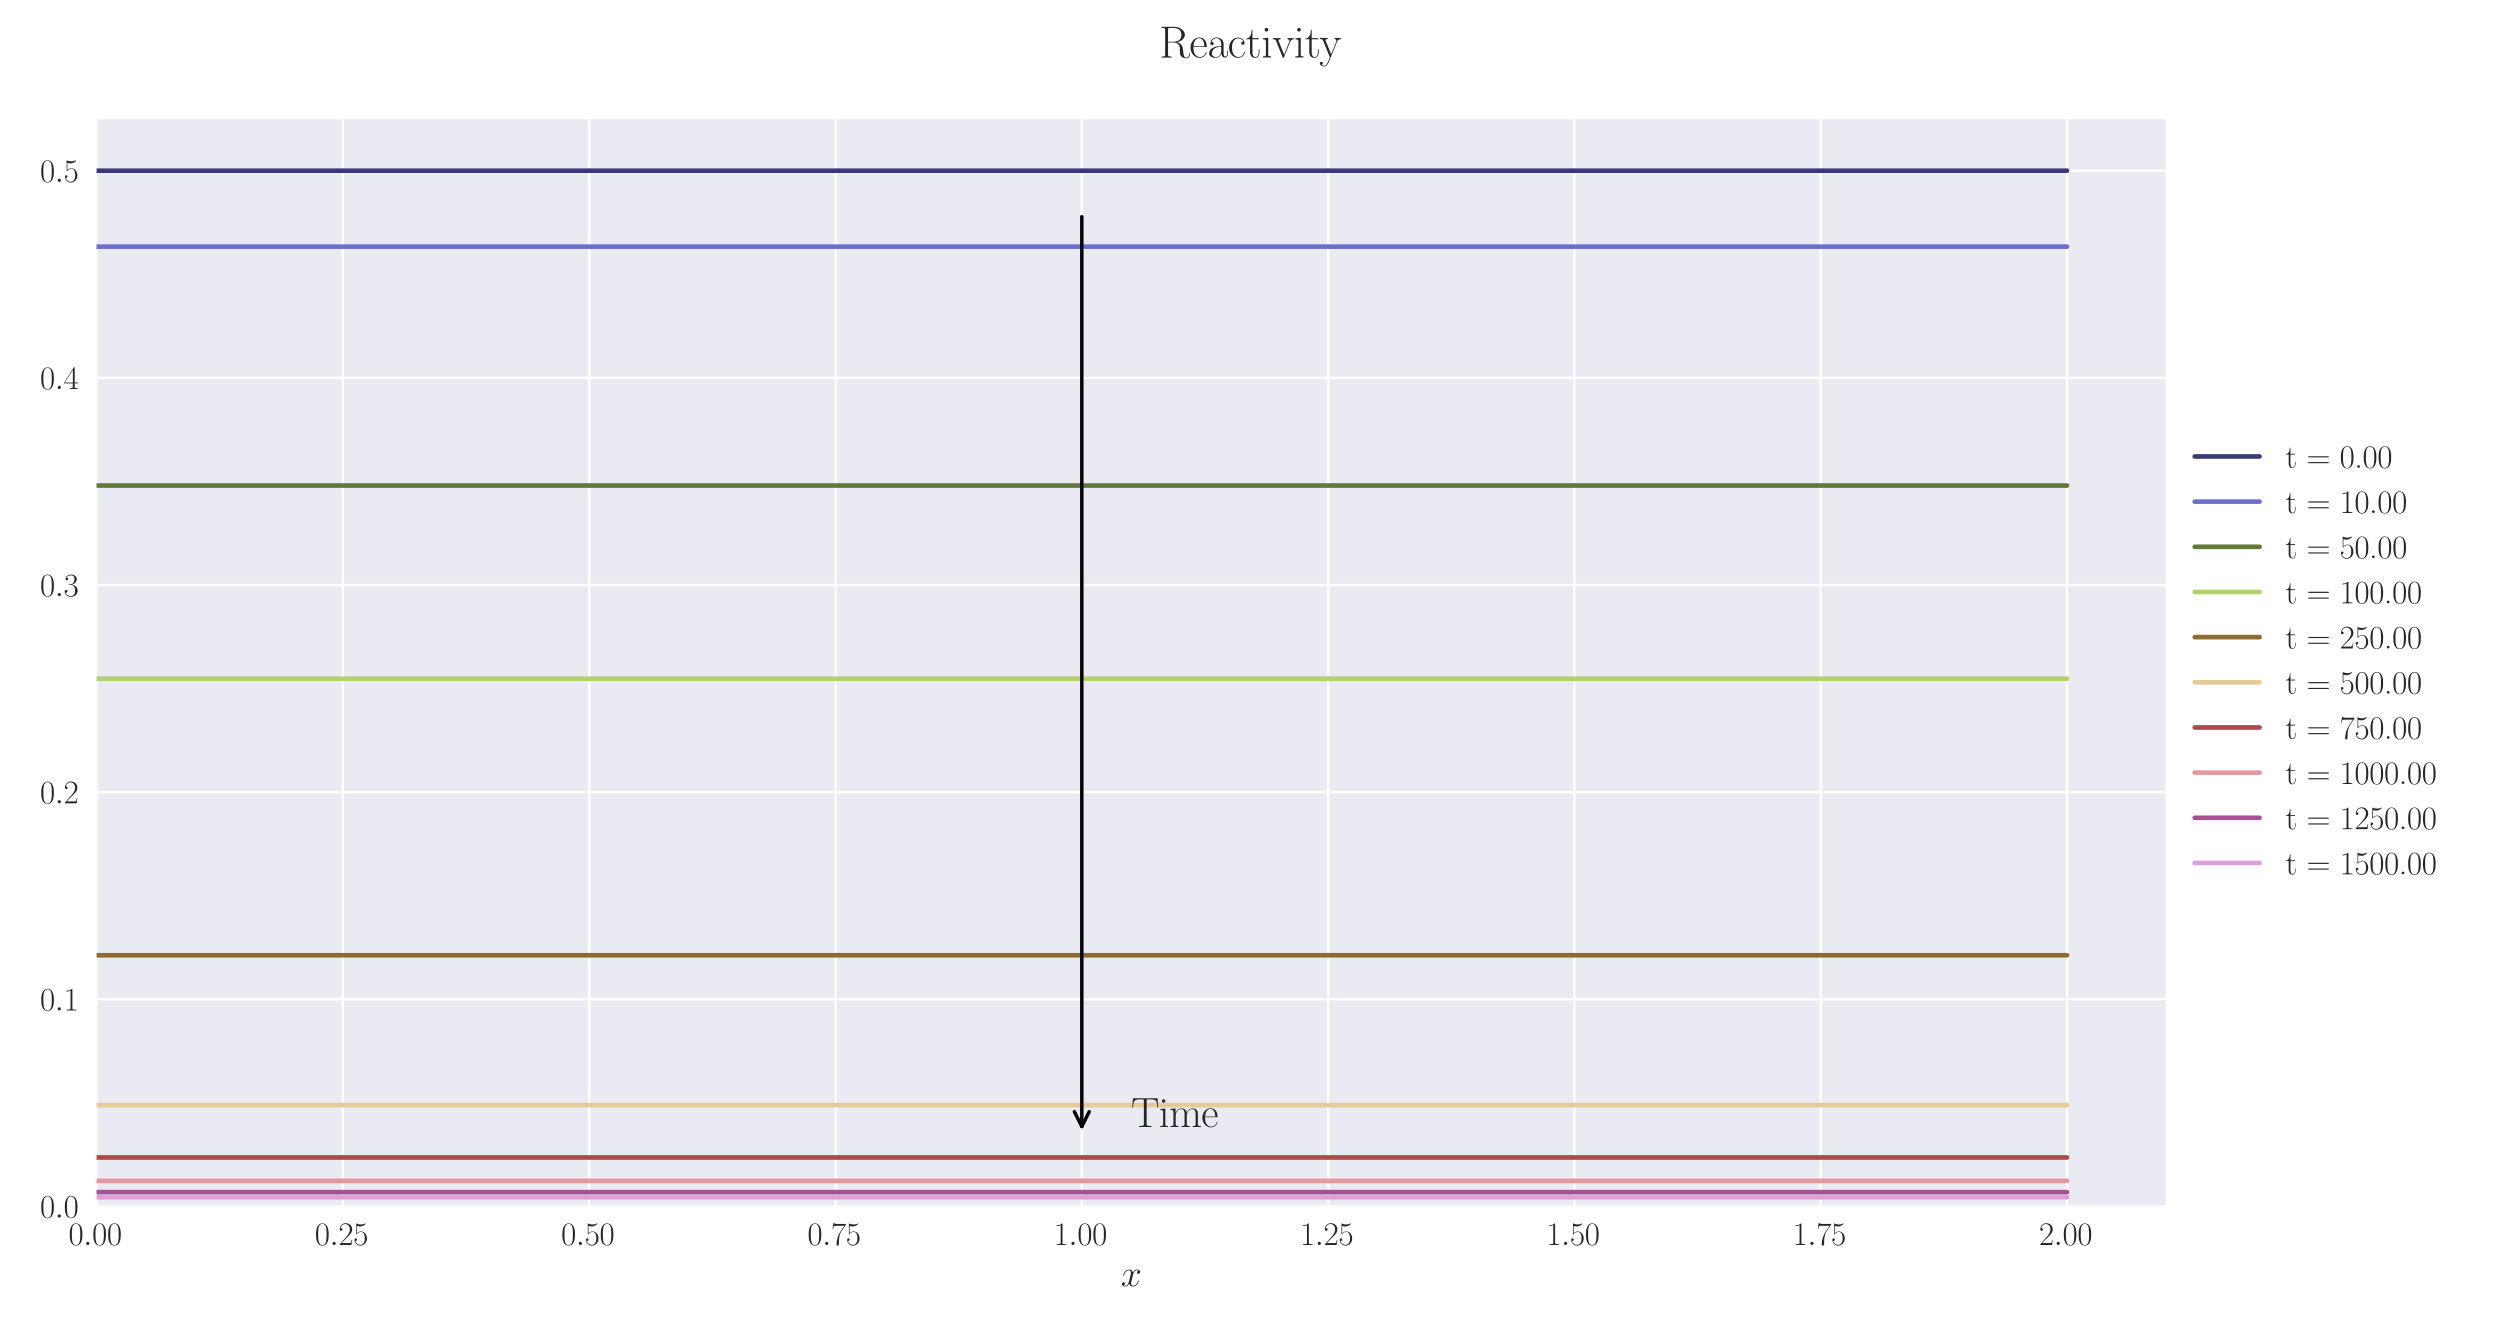 <?xml version="1.0" encoding="utf-8" standalone="no"?>
<!DOCTYPE svg PUBLIC "-//W3C//DTD SVG 1.1//EN"
  "http://www.w3.org/Graphics/SVG/1.1/DTD/svg11.dtd">
<svg xmlns:xlink="http://www.w3.org/1999/xlink" width="1080pt" height="576pt" viewBox="0 0 1080 576" xmlns="http://www.w3.org/2000/svg" version="1.1">
 <defs>
  <style type="text/css">*{stroke-linejoin: round; stroke-linecap: butt}</style>
 </defs>
 <g id="figure_1">
  <g id="patch_1">
   <path d="M 0 576 
L 1080 576 
L 1080 0 
L 0 0 
z
" style="fill: #ffffff"/>
  </g>
  <g id="axes_1">
   <g id="patch_2">
    <path d="M 41.731 521.153 
L 935.518 521.153 
L 935.518 51.564 
L 41.731 51.564 
z
" style="fill: #eaeaf2"/>
   </g>
   <g id="matplotlib.axis_1">
    <g id="xtick_1">
     <g id="line2d_1">
      <path d="M 41.731 521.153 
L 41.731 51.564 
" clip-path="url(#pcea0ee43e8)" style="fill: none; stroke: #ffffff; stroke-linecap: round"/>
     </g>
     <g id="line2d_2"/>
     <g id="text_1">
      <!-- $\mathdefault{0.00}$ -->
      <g style="fill: #262626" transform="translate(29.591 537.839) scale(0.14 -0.14)">
       <defs>
        <path id="CMR17-30" d="M 2688 2025 
C 2688 2416 2682 3080 2413 3591 
C 2176 4039 1798 4198 1466 4198 
C 1158 4198 768 4058 525 3597 
C 269 3118 243 2524 243 2025 
C 243 1661 250 1106 448 619 
C 723 -39 1216 -128 1466 -128 
C 1760 -128 2208 -7 2470 600 
C 2662 1042 2688 1559 2688 2025 
z
M 1466 -26 
C 1056 -26 813 325 723 812 
C 653 1188 653 1738 653 2096 
C 653 2588 653 2997 736 3387 
C 858 3929 1216 4096 1466 4096 
C 1728 4096 2067 3923 2189 3400 
C 2272 3036 2278 2607 2278 2096 
C 2278 1680 2278 1169 2202 792 
C 2067 95 1690 -26 1466 -26 
z
" transform="scale(0.016)"/>
        <path id="CMMI12-3a" d="M 1178 307 
C 1178 492 1024 619 870 619 
C 685 619 557 466 557 313 
C 557 128 710 0 864 0 
C 1050 0 1178 153 1178 307 
z
" transform="scale(0.016)"/>
       </defs>
       <use xlink:href="#CMR17-30" transform="scale(0.996)"/>
       <use xlink:href="#CMMI12-3a" transform="translate(45.69 0) scale(0.996)"/>
       <use xlink:href="#CMR17-30" transform="translate(72.788 0) scale(0.996)"/>
       <use xlink:href="#CMR17-30" transform="translate(118.478 0) scale(0.996)"/>
      </g>
     </g>
    </g>
    <g id="xtick_2">
     <g id="line2d_3">
      <path d="M 148.134 521.153 
L 148.134 51.564 
" clip-path="url(#pcea0ee43e8)" style="fill: none; stroke: #ffffff; stroke-linecap: round"/>
     </g>
     <g id="line2d_4"/>
     <g id="text_2">
      <!-- $\mathdefault{0.25}$ -->
      <g style="fill: #262626" transform="translate(135.994 537.839) scale(0.14 -0.14)">
       <defs>
        <path id="CMR17-32" d="M 2669 989 
L 2554 989 
C 2490 536 2438 459 2413 420 
C 2381 369 1920 369 1830 369 
L 602 369 
C 832 619 1280 1072 1824 1597 
C 2214 1967 2669 2402 2669 3035 
C 2669 3790 2067 4224 1395 4224 
C 691 4224 262 3604 262 3030 
C 262 2780 448 2748 525 2748 
C 589 2748 781 2787 781 3010 
C 781 3207 614 3264 525 3264 
C 486 3264 448 3258 422 3245 
C 544 3790 915 4058 1306 4058 
C 1862 4058 2227 3617 2227 3035 
C 2227 2479 1901 2000 1536 1584 
L 262 146 
L 262 0 
L 2515 0 
L 2669 989 
z
" transform="scale(0.016)"/>
        <path id="CMR17-35" d="M 730 3692 
C 794 3666 1056 3584 1325 3584 
C 1920 3584 2246 3911 2432 4100 
C 2432 4157 2432 4192 2394 4192 
C 2387 4192 2374 4192 2323 4163 
C 2099 4058 1837 3973 1517 3973 
C 1325 3973 1037 3999 723 4139 
C 653 4171 640 4171 634 4171 
C 602 4171 595 4164 595 4037 
L 595 2203 
C 595 2089 595 2057 659 2057 
C 691 2057 704 2070 736 2114 
C 941 2401 1222 2522 1542 2522 
C 1766 2522 2246 2382 2246 1289 
C 2246 1085 2246 715 2054 421 
C 1894 159 1645 25 1370 25 
C 947 25 518 320 403 814 
C 429 807 480 795 506 795 
C 589 795 749 840 749 1038 
C 749 1210 627 1280 506 1280 
C 358 1280 262 1190 262 1011 
C 262 454 704 -128 1382 -128 
C 2042 -128 2669 440 2669 1264 
C 2669 2030 2170 2624 1549 2624 
C 1222 2624 947 2503 730 2274 
L 730 3692 
z
" transform="scale(0.016)"/>
       </defs>
       <use xlink:href="#CMR17-30" transform="scale(0.996)"/>
       <use xlink:href="#CMMI12-3a" transform="translate(45.69 0) scale(0.996)"/>
       <use xlink:href="#CMR17-32" transform="translate(72.788 0) scale(0.996)"/>
       <use xlink:href="#CMR17-35" transform="translate(118.478 0) scale(0.996)"/>
      </g>
     </g>
    </g>
    <g id="xtick_3">
     <g id="line2d_5">
      <path d="M 254.537 521.153 
L 254.537 51.564 
" clip-path="url(#pcea0ee43e8)" style="fill: none; stroke: #ffffff; stroke-linecap: round"/>
     </g>
     <g id="line2d_6"/>
     <g id="text_3">
      <!-- $\mathdefault{0.50}$ -->
      <g style="fill: #262626" transform="translate(242.397 537.839) scale(0.14 -0.14)">
       <use xlink:href="#CMR17-30" transform="scale(0.996)"/>
       <use xlink:href="#CMMI12-3a" transform="translate(45.69 0) scale(0.996)"/>
       <use xlink:href="#CMR17-35" transform="translate(72.788 0) scale(0.996)"/>
       <use xlink:href="#CMR17-30" transform="translate(118.478 0) scale(0.996)"/>
      </g>
     </g>
    </g>
    <g id="xtick_4">
     <g id="line2d_7">
      <path d="M 360.94 521.153 
L 360.94 51.564 
" clip-path="url(#pcea0ee43e8)" style="fill: none; stroke: #ffffff; stroke-linecap: round"/>
     </g>
     <g id="line2d_8"/>
     <g id="text_4">
      <!-- $\mathdefault{0.75}$ -->
      <g style="fill: #262626" transform="translate(348.801 537.839) scale(0.14 -0.14)">
       <defs>
        <path id="CMR17-37" d="M 2886 3941 
L 2886 4081 
L 1382 4081 
C 634 4081 621 4165 595 4288 
L 480 4288 
L 294 3094 
L 410 3094 
C 429 3215 474 3540 550 3661 
C 589 3712 1062 3712 1171 3712 
L 2579 3712 
L 1869 2661 
C 1395 1954 1069 999 1069 165 
C 1069 89 1069 -128 1299 -128 
C 1530 -128 1530 89 1530 171 
L 1530 465 
C 1530 1508 1709 2196 2003 2636 
L 2886 3941 
z
" transform="scale(0.016)"/>
       </defs>
       <use xlink:href="#CMR17-30" transform="scale(0.996)"/>
       <use xlink:href="#CMMI12-3a" transform="translate(45.69 0) scale(0.996)"/>
       <use xlink:href="#CMR17-37" transform="translate(72.788 0) scale(0.996)"/>
       <use xlink:href="#CMR17-35" transform="translate(118.478 0) scale(0.996)"/>
      </g>
     </g>
    </g>
    <g id="xtick_5">
     <g id="line2d_9">
      <path d="M 467.343 521.153 
L 467.343 51.564 
" clip-path="url(#pcea0ee43e8)" style="fill: none; stroke: #ffffff; stroke-linecap: round"/>
     </g>
     <g id="line2d_10"/>
     <g id="text_5">
      <!-- $\mathdefault{1.00}$ -->
      <g style="fill: #262626" transform="translate(455.204 537.839) scale(0.14 -0.14)">
       <defs>
        <path id="CMR17-31" d="M 1702 4058 
C 1702 4192 1696 4192 1606 4192 
C 1357 3916 979 3827 621 3827 
C 602 3827 570 3827 563 3808 
C 557 3795 557 3782 557 3648 
C 755 3648 1088 3686 1344 3839 
L 1344 461 
C 1344 236 1331 160 781 160 
L 589 160 
L 589 0 
C 896 0 1216 0 1523 0 
C 1830 0 2150 0 2458 0 
L 2458 160 
L 2266 160 
C 1715 160 1702 230 1702 458 
L 1702 4058 
z
" transform="scale(0.016)"/>
       </defs>
       <use xlink:href="#CMR17-31" transform="scale(0.996)"/>
       <use xlink:href="#CMMI12-3a" transform="translate(45.69 0) scale(0.996)"/>
       <use xlink:href="#CMR17-30" transform="translate(72.788 0) scale(0.996)"/>
       <use xlink:href="#CMR17-30" transform="translate(118.478 0) scale(0.996)"/>
      </g>
     </g>
    </g>
    <g id="xtick_6">
     <g id="line2d_11">
      <path d="M 573.747 521.153 
L 573.747 51.564 
" clip-path="url(#pcea0ee43e8)" style="fill: none; stroke: #ffffff; stroke-linecap: round"/>
     </g>
     <g id="line2d_12"/>
     <g id="text_6">
      <!-- $\mathdefault{1.25}$ -->
      <g style="fill: #262626" transform="translate(561.607 537.839) scale(0.14 -0.14)">
       <use xlink:href="#CMR17-31" transform="scale(0.996)"/>
       <use xlink:href="#CMMI12-3a" transform="translate(45.69 0) scale(0.996)"/>
       <use xlink:href="#CMR17-32" transform="translate(72.788 0) scale(0.996)"/>
       <use xlink:href="#CMR17-35" transform="translate(118.478 0) scale(0.996)"/>
      </g>
     </g>
    </g>
    <g id="xtick_7">
     <g id="line2d_13">
      <path d="M 680.15 521.153 
L 680.15 51.564 
" clip-path="url(#pcea0ee43e8)" style="fill: none; stroke: #ffffff; stroke-linecap: round"/>
     </g>
     <g id="line2d_14"/>
     <g id="text_7">
      <!-- $\mathdefault{1.50}$ -->
      <g style="fill: #262626" transform="translate(668.01 537.839) scale(0.14 -0.14)">
       <use xlink:href="#CMR17-31" transform="scale(0.996)"/>
       <use xlink:href="#CMMI12-3a" transform="translate(45.69 0) scale(0.996)"/>
       <use xlink:href="#CMR17-35" transform="translate(72.788 0) scale(0.996)"/>
       <use xlink:href="#CMR17-30" transform="translate(118.478 0) scale(0.996)"/>
      </g>
     </g>
    </g>
    <g id="xtick_8">
     <g id="line2d_15">
      <path d="M 786.553 521.153 
L 786.553 51.564 
" clip-path="url(#pcea0ee43e8)" style="fill: none; stroke: #ffffff; stroke-linecap: round"/>
     </g>
     <g id="line2d_16"/>
     <g id="text_8">
      <!-- $\mathdefault{1.75}$ -->
      <g style="fill: #262626" transform="translate(774.414 537.839) scale(0.14 -0.14)">
       <use xlink:href="#CMR17-31" transform="scale(0.996)"/>
       <use xlink:href="#CMMI12-3a" transform="translate(45.69 0) scale(0.996)"/>
       <use xlink:href="#CMR17-37" transform="translate(72.788 0) scale(0.996)"/>
       <use xlink:href="#CMR17-35" transform="translate(118.478 0) scale(0.996)"/>
      </g>
     </g>
    </g>
    <g id="xtick_9">
     <g id="line2d_17">
      <path d="M 892.956 521.153 
L 892.956 51.564 
" clip-path="url(#pcea0ee43e8)" style="fill: none; stroke: #ffffff; stroke-linecap: round"/>
     </g>
     <g id="line2d_18"/>
     <g id="text_9">
      <!-- $\mathdefault{2.00}$ -->
      <g style="fill: #262626" transform="translate(880.817 537.839) scale(0.14 -0.14)">
       <use xlink:href="#CMR17-32" transform="scale(0.996)"/>
       <use xlink:href="#CMMI12-3a" transform="translate(45.69 0) scale(0.996)"/>
       <use xlink:href="#CMR17-30" transform="translate(72.788 0) scale(0.996)"/>
       <use xlink:href="#CMR17-30" transform="translate(118.478 0) scale(0.996)"/>
      </g>
     </g>
    </g>
    <g id="text_10">
     <!-- $x$ -->
     <g style="fill: #262626" transform="translate(484.189 555.621) scale(0.16 -0.16)">
      <defs>
       <path id="CMMI12-78" d="M 3034 2606 
C 2829 2567 2752 2414 2752 2293 
C 2752 2139 2874 2088 2963 2088 
C 3155 2088 3290 2254 3290 2427 
C 3290 2695 2982 2816 2714 2816 
C 2323 2816 2106 2433 2048 2312 
C 1901 2816 1504 2816 1389 2816 
C 736 2816 390 1980 390 1839 
C 390 1814 416 1782 461 1782 
C 512 1782 525 1820 538 1846 
C 755 2555 1184 2689 1370 2689 
C 1658 2689 1715 2420 1715 2267 
C 1715 2127 1677 1980 1600 1673 
L 1382 798 
C 1286 415 1101 64 762 64 
C 730 64 570 64 435 147 
C 666 192 717 383 717 460 
C 717 588 621 664 499 664 
C 346 664 179 530 179 326 
C 179 57 480 -64 755 -64 
C 1062 -64 1280 179 1414 441 
C 1517 64 1837 -64 2074 -64 
C 2726 -64 3072 773 3072 913 
C 3072 945 3046 971 3008 971 
C 2950 971 2944 939 2925 888 
C 2752 326 2381 64 2093 64 
C 1869 64 1747 230 1747 492 
C 1747 632 1773 734 1875 1156 
L 2099 2024 
C 2195 2408 2413 2689 2707 2689 
C 2720 2689 2899 2689 3034 2606 
z
" transform="scale(0.016)"/>
      </defs>
      <use xlink:href="#CMMI12-78" transform="scale(0.996)"/>
     </g>
    </g>
   </g>
   <g id="matplotlib.axis_2">
    <g id="ytick_1">
     <g id="line2d_19">
      <path d="M 41.731 521.153 
L 935.518 521.153 
" clip-path="url(#pcea0ee43e8)" style="fill: none; stroke: #ffffff; stroke-linecap: round"/>
     </g>
     <g id="line2d_20"/>
     <g id="text_11">
      <!-- $\mathdefault{0.0}$ -->
      <g style="fill: #262626" transform="translate(17.28 525.996) scale(0.14 -0.14)">
       <use xlink:href="#CMR17-30" transform="scale(0.996)"/>
       <use xlink:href="#CMMI12-3a" transform="translate(45.69 0) scale(0.996)"/>
       <use xlink:href="#CMR17-30" transform="translate(72.788 0) scale(0.996)"/>
      </g>
     </g>
    </g>
    <g id="ytick_2">
     <g id="line2d_21">
      <path d="M 41.731 431.67 
L 935.518 431.67 
" clip-path="url(#pcea0ee43e8)" style="fill: none; stroke: #ffffff; stroke-linecap: round"/>
     </g>
     <g id="line2d_22"/>
     <g id="text_12">
      <!-- $\mathdefault{0.1}$ -->
      <g style="fill: #262626" transform="translate(17.28 436.513) scale(0.14 -0.14)">
       <use xlink:href="#CMR17-30" transform="scale(0.996)"/>
       <use xlink:href="#CMMI12-3a" transform="translate(45.69 0) scale(0.996)"/>
       <use xlink:href="#CMR17-31" transform="translate(72.788 0) scale(0.996)"/>
      </g>
     </g>
    </g>
    <g id="ytick_3">
     <g id="line2d_23">
      <path d="M 41.731 342.186 
L 935.518 342.186 
" clip-path="url(#pcea0ee43e8)" style="fill: none; stroke: #ffffff; stroke-linecap: round"/>
     </g>
     <g id="line2d_24"/>
     <g id="text_13">
      <!-- $\mathdefault{0.2}$ -->
      <g style="fill: #262626" transform="translate(17.28 347.029) scale(0.14 -0.14)">
       <use xlink:href="#CMR17-30" transform="scale(0.996)"/>
       <use xlink:href="#CMMI12-3a" transform="translate(45.69 0) scale(0.996)"/>
       <use xlink:href="#CMR17-32" transform="translate(72.788 0) scale(0.996)"/>
      </g>
     </g>
    </g>
    <g id="ytick_4">
     <g id="line2d_25">
      <path d="M 41.731 252.703 
L 935.518 252.703 
" clip-path="url(#pcea0ee43e8)" style="fill: none; stroke: #ffffff; stroke-linecap: round"/>
     </g>
     <g id="line2d_26"/>
     <g id="text_14">
      <!-- $\mathdefault{0.3}$ -->
      <g style="fill: #262626" transform="translate(17.28 257.546) scale(0.14 -0.14)">
       <defs>
        <path id="CMR17-33" d="M 1414 2157 
C 1984 2157 2234 1662 2234 1090 
C 2234 320 1824 25 1453 25 
C 1114 25 563 194 390 693 
C 422 680 454 680 486 680 
C 640 680 755 782 755 948 
C 755 1133 614 1216 486 1216 
C 378 1216 211 1165 211 926 
C 211 335 787 -128 1466 -128 
C 2176 -128 2720 430 2720 1085 
C 2720 1707 2208 2157 1600 2227 
C 2086 2328 2554 2756 2554 3329 
C 2554 3820 2048 4179 1472 4179 
C 890 4179 378 3829 378 3329 
C 378 3110 544 3072 627 3072 
C 762 3072 877 3155 877 3321 
C 877 3486 762 3569 627 3569 
C 602 3569 570 3569 544 3557 
C 730 3959 1235 4032 1459 4032 
C 1683 4032 2106 3925 2106 3320 
C 2106 3143 2080 2828 1862 2550 
C 1670 2304 1453 2304 1242 2284 
C 1210 2284 1062 2269 1037 2269 
C 992 2263 966 2257 966 2208 
C 966 2163 973 2157 1101 2157 
L 1414 2157 
z
" transform="scale(0.016)"/>
       </defs>
       <use xlink:href="#CMR17-30" transform="scale(0.996)"/>
       <use xlink:href="#CMMI12-3a" transform="translate(45.69 0) scale(0.996)"/>
       <use xlink:href="#CMR17-33" transform="translate(72.788 0) scale(0.996)"/>
      </g>
     </g>
    </g>
    <g id="ytick_5">
     <g id="line2d_27">
      <path d="M 41.731 163.22 
L 935.518 163.22 
" clip-path="url(#pcea0ee43e8)" style="fill: none; stroke: #ffffff; stroke-linecap: round"/>
     </g>
     <g id="line2d_28"/>
     <g id="text_15">
      <!-- $\mathdefault{0.4}$ -->
      <g style="fill: #262626" transform="translate(17.28 168.063) scale(0.14 -0.14)">
       <defs>
        <path id="CMR17-34" d="M 2150 4122 
C 2150 4256 2144 4256 2029 4256 
L 128 1254 
L 128 1088 
L 1779 1088 
L 1779 457 
C 1779 224 1766 160 1318 160 
L 1197 160 
L 1197 0 
C 1402 0 1747 0 1965 0 
C 2182 0 2528 0 2733 0 
L 2733 160 
L 2611 160 
C 2163 160 2150 224 2150 457 
L 2150 1088 
L 2803 1088 
L 2803 1254 
L 2150 1254 
L 2150 4122 
z
M 1798 3703 
L 1798 1254 
L 256 1254 
L 1798 3703 
z
" transform="scale(0.016)"/>
       </defs>
       <use xlink:href="#CMR17-30" transform="scale(0.996)"/>
       <use xlink:href="#CMMI12-3a" transform="translate(45.69 0) scale(0.996)"/>
       <use xlink:href="#CMR17-34" transform="translate(72.788 0) scale(0.996)"/>
      </g>
     </g>
    </g>
    <g id="ytick_6">
     <g id="line2d_29">
      <path d="M 41.731 73.737 
L 935.518 73.737 
" clip-path="url(#pcea0ee43e8)" style="fill: none; stroke: #ffffff; stroke-linecap: round"/>
     </g>
     <g id="line2d_30"/>
     <g id="text_16">
      <!-- $\mathdefault{0.5}$ -->
      <g style="fill: #262626" transform="translate(17.28 78.579) scale(0.14 -0.14)">
       <use xlink:href="#CMR17-30" transform="scale(0.996)"/>
       <use xlink:href="#CMMI12-3a" transform="translate(45.69 0) scale(0.996)"/>
       <use xlink:href="#CMR17-35" transform="translate(72.788 0) scale(0.996)"/>
      </g>
     </g>
    </g>
   </g>
   <g id="line2d_31">
    <path d="M 41.731 73.737 
L 50.243 73.737 
L 58.755 73.737 
L 67.267 73.737 
L 75.78 73.737 
L 84.292 73.737 
L 92.804 73.737 
L 101.316 73.737 
L 109.829 73.737 
L 118.341 73.737 
L 126.853 73.737 
L 135.365 73.737 
L 143.878 73.737 
L 152.39 73.737 
L 160.902 73.737 
L 169.414 73.737 
L 177.927 73.737 
L 186.439 73.737 
L 194.951 73.737 
L 203.463 73.737 
L 211.976 73.737 
L 220.488 73.737 
L 229 73.737 
L 237.513 73.737 
L 246.025 73.737 
L 254.537 73.737 
L 263.049 73.737 
L 271.562 73.737 
L 280.074 73.737 
L 288.586 73.737 
L 297.098 73.737 
L 305.611 73.737 
L 314.123 73.737 
L 322.635 73.737 
L 331.147 73.737 
L 339.66 73.737 
L 348.172 73.737 
L 356.684 73.737 
L 365.196 73.737 
L 373.709 73.737 
L 382.221 73.737 
L 390.733 73.737 
L 399.245 73.737 
L 407.758 73.737 
L 416.27 73.737 
L 424.782 73.737 
L 433.294 73.737 
L 441.807 73.737 
L 450.319 73.737 
L 458.831 73.737 
L 467.343 73.737 
L 475.856 73.737 
L 484.368 73.737 
L 492.88 73.737 
L 501.393 73.737 
L 509.905 73.737 
L 518.417 73.737 
L 526.929 73.737 
L 535.442 73.737 
L 543.954 73.737 
L 552.466 73.737 
L 560.978 73.737 
L 569.491 73.737 
L 578.003 73.737 
L 586.515 73.737 
L 595.027 73.737 
L 603.54 73.737 
L 612.052 73.737 
L 620.564 73.737 
L 629.076 73.737 
L 637.589 73.737 
L 646.101 73.737 
L 654.613 73.737 
L 663.125 73.737 
L 671.638 73.737 
L 680.15 73.737 
L 688.662 73.737 
L 697.174 73.737 
L 705.687 73.737 
L 714.199 73.737 
L 722.711 73.737 
L 731.223 73.737 
L 739.736 73.737 
L 748.248 73.737 
L 756.76 73.737 
L 765.273 73.737 
L 773.785 73.737 
L 782.297 73.737 
L 790.809 73.737 
L 799.322 73.737 
L 807.834 73.737 
L 816.346 73.737 
L 824.858 73.737 
L 833.371 73.737 
L 841.883 73.737 
L 850.395 73.737 
L 858.907 73.737 
L 867.42 73.737 
L 875.932 73.737 
L 884.444 73.737 
L 892.956 73.737 
" clip-path="url(#pcea0ee43e8)" style="fill: none; stroke: #393b79; stroke-width: 2; stroke-linecap: round"/>
   </g>
   <g id="line2d_32">
    <path d="M 41.731 106.548 
L 50.243 106.548 
L 58.755 106.548 
L 67.267 106.548 
L 75.78 106.548 
L 84.292 106.548 
L 92.804 106.548 
L 101.316 106.548 
L 109.829 106.548 
L 118.341 106.548 
L 126.853 106.548 
L 135.365 106.548 
L 143.878 106.548 
L 152.39 106.548 
L 160.902 106.548 
L 169.414 106.548 
L 177.927 106.548 
L 186.439 106.548 
L 194.951 106.548 
L 203.463 106.548 
L 211.976 106.548 
L 220.488 106.548 
L 229 106.548 
L 237.513 106.548 
L 246.025 106.548 
L 254.537 106.548 
L 263.049 106.548 
L 271.562 106.548 
L 280.074 106.548 
L 288.586 106.548 
L 297.098 106.548 
L 305.611 106.548 
L 314.123 106.548 
L 322.635 106.548 
L 331.147 106.548 
L 339.66 106.548 
L 348.172 106.548 
L 356.684 106.548 
L 365.196 106.548 
L 373.709 106.548 
L 382.221 106.548 
L 390.733 106.548 
L 399.245 106.548 
L 407.758 106.548 
L 416.27 106.548 
L 424.782 106.548 
L 433.294 106.548 
L 441.807 106.548 
L 450.319 106.548 
L 458.831 106.548 
L 467.343 106.548 
L 475.856 106.548 
L 484.368 106.548 
L 492.88 106.548 
L 501.393 106.548 
L 509.905 106.548 
L 518.417 106.548 
L 526.929 106.548 
L 535.442 106.548 
L 543.954 106.548 
L 552.466 106.548 
L 560.978 106.548 
L 569.491 106.548 
L 578.003 106.548 
L 586.515 106.548 
L 595.027 106.548 
L 603.54 106.548 
L 612.052 106.548 
L 620.564 106.548 
L 629.076 106.548 
L 637.589 106.548 
L 646.101 106.548 
L 654.613 106.548 
L 663.125 106.548 
L 671.638 106.548 
L 680.15 106.548 
L 688.662 106.548 
L 697.174 106.548 
L 705.687 106.548 
L 714.199 106.548 
L 722.711 106.548 
L 731.223 106.548 
L 739.736 106.548 
L 748.248 106.548 
L 756.76 106.548 
L 765.273 106.548 
L 773.785 106.548 
L 782.297 106.548 
L 790.809 106.548 
L 799.322 106.548 
L 807.834 106.548 
L 816.346 106.548 
L 824.858 106.548 
L 833.371 106.548 
L 841.883 106.548 
L 850.395 106.548 
L 858.907 106.548 
L 867.42 106.548 
L 875.932 106.548 
L 884.444 106.548 
L 892.956 106.548 
" clip-path="url(#pcea0ee43e8)" style="fill: none; stroke: #6b6ecf; stroke-width: 2; stroke-linecap: round"/>
   </g>
   <g id="line2d_33">
    <path d="M 41.731 209.749 
L 50.243 209.749 
L 58.755 209.749 
L 67.267 209.749 
L 75.78 209.749 
L 84.292 209.749 
L 92.804 209.749 
L 101.316 209.749 
L 109.829 209.749 
L 118.341 209.749 
L 126.853 209.749 
L 135.365 209.749 
L 143.878 209.749 
L 152.39 209.749 
L 160.902 209.749 
L 169.414 209.749 
L 177.927 209.749 
L 186.439 209.749 
L 194.951 209.749 
L 203.463 209.749 
L 211.976 209.749 
L 220.488 209.749 
L 229 209.749 
L 237.513 209.749 
L 246.025 209.749 
L 254.537 209.749 
L 263.049 209.749 
L 271.562 209.749 
L 280.074 209.749 
L 288.586 209.749 
L 297.098 209.749 
L 305.611 209.749 
L 314.123 209.749 
L 322.635 209.749 
L 331.147 209.749 
L 339.66 209.749 
L 348.172 209.749 
L 356.684 209.749 
L 365.196 209.749 
L 373.709 209.749 
L 382.221 209.749 
L 390.733 209.749 
L 399.245 209.749 
L 407.758 209.749 
L 416.27 209.749 
L 424.782 209.749 
L 433.294 209.749 
L 441.807 209.749 
L 450.319 209.749 
L 458.831 209.749 
L 467.343 209.749 
L 475.856 209.749 
L 484.368 209.749 
L 492.88 209.749 
L 501.393 209.749 
L 509.905 209.749 
L 518.417 209.749 
L 526.929 209.749 
L 535.442 209.749 
L 543.954 209.749 
L 552.466 209.749 
L 560.978 209.749 
L 569.491 209.749 
L 578.003 209.749 
L 586.515 209.749 
L 595.027 209.749 
L 603.54 209.749 
L 612.052 209.749 
L 620.564 209.749 
L 629.076 209.749 
L 637.589 209.749 
L 646.101 209.749 
L 654.613 209.749 
L 663.125 209.749 
L 671.638 209.749 
L 680.15 209.749 
L 688.662 209.749 
L 697.174 209.749 
L 705.687 209.749 
L 714.199 209.749 
L 722.711 209.749 
L 731.223 209.749 
L 739.736 209.749 
L 748.248 209.749 
L 756.76 209.749 
L 765.273 209.749 
L 773.785 209.749 
L 782.297 209.749 
L 790.809 209.749 
L 799.322 209.749 
L 807.834 209.749 
L 816.346 209.749 
L 824.858 209.749 
L 833.371 209.749 
L 841.883 209.749 
L 850.395 209.749 
L 858.907 209.749 
L 867.42 209.749 
L 875.932 209.749 
L 884.444 209.749 
L 892.956 209.749 
" clip-path="url(#pcea0ee43e8)" style="fill: none; stroke: #637939; stroke-width: 2; stroke-linecap: round"/>
   </g>
   <g id="line2d_34">
    <path d="M 41.731 293.199 
L 50.243 293.199 
L 58.755 293.199 
L 67.267 293.199 
L 75.78 293.199 
L 84.292 293.199 
L 92.804 293.199 
L 101.316 293.199 
L 109.829 293.199 
L 118.341 293.199 
L 126.853 293.199 
L 135.365 293.199 
L 143.878 293.199 
L 152.39 293.199 
L 160.902 293.199 
L 169.414 293.199 
L 177.927 293.199 
L 186.439 293.199 
L 194.951 293.199 
L 203.463 293.199 
L 211.976 293.199 
L 220.488 293.199 
L 229 293.199 
L 237.513 293.199 
L 246.025 293.199 
L 254.537 293.199 
L 263.049 293.199 
L 271.562 293.199 
L 280.074 293.199 
L 288.586 293.199 
L 297.098 293.199 
L 305.611 293.199 
L 314.123 293.199 
L 322.635 293.199 
L 331.147 293.199 
L 339.66 293.199 
L 348.172 293.199 
L 356.684 293.199 
L 365.196 293.199 
L 373.709 293.199 
L 382.221 293.199 
L 390.733 293.199 
L 399.245 293.199 
L 407.758 293.199 
L 416.27 293.199 
L 424.782 293.199 
L 433.294 293.199 
L 441.807 293.199 
L 450.319 293.199 
L 458.831 293.199 
L 467.343 293.199 
L 475.856 293.199 
L 484.368 293.199 
L 492.88 293.199 
L 501.393 293.199 
L 509.905 293.199 
L 518.417 293.199 
L 526.929 293.199 
L 535.442 293.199 
L 543.954 293.199 
L 552.466 293.199 
L 560.978 293.199 
L 569.491 293.199 
L 578.003 293.199 
L 586.515 293.199 
L 595.027 293.199 
L 603.54 293.199 
L 612.052 293.199 
L 620.564 293.199 
L 629.076 293.199 
L 637.589 293.199 
L 646.101 293.199 
L 654.613 293.199 
L 663.125 293.199 
L 671.638 293.199 
L 680.15 293.199 
L 688.662 293.199 
L 697.174 293.199 
L 705.687 293.199 
L 714.199 293.199 
L 722.711 293.199 
L 731.223 293.199 
L 739.736 293.199 
L 748.248 293.199 
L 756.76 293.199 
L 765.273 293.199 
L 773.785 293.199 
L 782.297 293.199 
L 790.809 293.199 
L 799.322 293.199 
L 807.834 293.199 
L 816.346 293.199 
L 824.858 293.199 
L 833.371 293.199 
L 841.883 293.199 
L 850.395 293.199 
L 858.907 293.199 
L 867.42 293.199 
L 875.932 293.199 
L 884.444 293.199 
L 892.956 293.199 
" clip-path="url(#pcea0ee43e8)" style="fill: none; stroke: #b5cf6b; stroke-width: 2; stroke-linecap: round"/>
   </g>
   <g id="line2d_35">
    <path d="M 41.731 412.671 
L 50.243 412.671 
L 58.755 412.671 
L 67.267 412.671 
L 75.78 412.671 
L 84.292 412.671 
L 92.804 412.671 
L 101.316 412.671 
L 109.829 412.671 
L 118.341 412.671 
L 126.853 412.671 
L 135.365 412.671 
L 143.878 412.671 
L 152.39 412.671 
L 160.902 412.671 
L 169.414 412.671 
L 177.927 412.671 
L 186.439 412.671 
L 194.951 412.671 
L 203.463 412.671 
L 211.976 412.671 
L 220.488 412.671 
L 229 412.671 
L 237.513 412.671 
L 246.025 412.671 
L 254.537 412.671 
L 263.049 412.671 
L 271.562 412.671 
L 280.074 412.671 
L 288.586 412.671 
L 297.098 412.671 
L 305.611 412.671 
L 314.123 412.671 
L 322.635 412.671 
L 331.147 412.671 
L 339.66 412.671 
L 348.172 412.671 
L 356.684 412.671 
L 365.196 412.671 
L 373.709 412.671 
L 382.221 412.671 
L 390.733 412.671 
L 399.245 412.671 
L 407.758 412.671 
L 416.27 412.671 
L 424.782 412.671 
L 433.294 412.671 
L 441.807 412.671 
L 450.319 412.671 
L 458.831 412.671 
L 467.343 412.671 
L 475.856 412.671 
L 484.368 412.671 
L 492.88 412.671 
L 501.393 412.671 
L 509.905 412.671 
L 518.417 412.671 
L 526.929 412.671 
L 535.442 412.671 
L 543.954 412.671 
L 552.466 412.671 
L 560.978 412.671 
L 569.491 412.671 
L 578.003 412.671 
L 586.515 412.671 
L 595.027 412.671 
L 603.54 412.671 
L 612.052 412.671 
L 620.564 412.671 
L 629.076 412.671 
L 637.589 412.671 
L 646.101 412.671 
L 654.613 412.671 
L 663.125 412.671 
L 671.638 412.671 
L 680.15 412.671 
L 688.662 412.671 
L 697.174 412.671 
L 705.687 412.671 
L 714.199 412.671 
L 722.711 412.671 
L 731.223 412.671 
L 739.736 412.671 
L 748.248 412.671 
L 756.76 412.671 
L 765.273 412.671 
L 773.785 412.671 
L 782.297 412.671 
L 790.809 412.671 
L 799.322 412.671 
L 807.834 412.671 
L 816.346 412.671 
L 824.858 412.671 
L 833.371 412.671 
L 841.883 412.671 
L 850.395 412.671 
L 858.907 412.671 
L 867.42 412.671 
L 875.932 412.671 
L 884.444 412.671 
L 892.956 412.671 
" clip-path="url(#pcea0ee43e8)" style="fill: none; stroke: #8c6d31; stroke-width: 2; stroke-linecap: round"/>
   </g>
   <g id="line2d_36">
    <path d="M 41.731 477.407 
L 50.243 477.407 
L 58.755 477.407 
L 67.267 477.407 
L 75.78 477.407 
L 84.292 477.407 
L 92.804 477.407 
L 101.316 477.407 
L 109.829 477.407 
L 118.341 477.407 
L 126.853 477.407 
L 135.365 477.407 
L 143.878 477.407 
L 152.39 477.407 
L 160.902 477.407 
L 169.414 477.407 
L 177.927 477.407 
L 186.439 477.407 
L 194.951 477.407 
L 203.463 477.407 
L 211.976 477.407 
L 220.488 477.407 
L 229 477.407 
L 237.513 477.407 
L 246.025 477.407 
L 254.537 477.407 
L 263.049 477.407 
L 271.562 477.407 
L 280.074 477.407 
L 288.586 477.407 
L 297.098 477.407 
L 305.611 477.407 
L 314.123 477.407 
L 322.635 477.407 
L 331.147 477.407 
L 339.66 477.407 
L 348.172 477.407 
L 356.684 477.407 
L 365.196 477.407 
L 373.709 477.407 
L 382.221 477.407 
L 390.733 477.407 
L 399.245 477.407 
L 407.758 477.407 
L 416.27 477.407 
L 424.782 477.407 
L 433.294 477.407 
L 441.807 477.407 
L 450.319 477.407 
L 458.831 477.407 
L 467.343 477.407 
L 475.856 477.407 
L 484.368 477.407 
L 492.88 477.407 
L 501.393 477.407 
L 509.905 477.407 
L 518.417 477.407 
L 526.929 477.407 
L 535.442 477.407 
L 543.954 477.407 
L 552.466 477.407 
L 560.978 477.407 
L 569.491 477.407 
L 578.003 477.407 
L 586.515 477.407 
L 595.027 477.407 
L 603.54 477.407 
L 612.052 477.407 
L 620.564 477.407 
L 629.076 477.407 
L 637.589 477.407 
L 646.101 477.407 
L 654.613 477.407 
L 663.125 477.407 
L 671.638 477.407 
L 680.15 477.407 
L 688.662 477.407 
L 697.174 477.407 
L 705.687 477.407 
L 714.199 477.407 
L 722.711 477.407 
L 731.223 477.407 
L 739.736 477.407 
L 748.248 477.407 
L 756.76 477.407 
L 765.273 477.407 
L 773.785 477.407 
L 782.297 477.407 
L 790.809 477.407 
L 799.322 477.407 
L 807.834 477.407 
L 816.346 477.407 
L 824.858 477.407 
L 833.371 477.407 
L 841.883 477.407 
L 850.395 477.407 
L 858.907 477.407 
L 867.42 477.407 
L 875.932 477.407 
L 884.444 477.407 
L 892.956 477.407 
" clip-path="url(#pcea0ee43e8)" style="fill: none; stroke: #e7cb94; stroke-width: 2; stroke-linecap: round"/>
   </g>
   <g id="line2d_37">
    <path d="M 41.731 500.02 
L 50.243 500.02 
L 58.755 500.02 
L 67.267 500.02 
L 75.78 500.02 
L 84.292 500.02 
L 92.804 500.02 
L 101.316 500.02 
L 109.829 500.02 
L 118.341 500.02 
L 126.853 500.02 
L 135.365 500.02 
L 143.878 500.02 
L 152.39 500.02 
L 160.902 500.02 
L 169.414 500.02 
L 177.927 500.02 
L 186.439 500.02 
L 194.951 500.02 
L 203.463 500.02 
L 211.976 500.02 
L 220.488 500.02 
L 229 500.02 
L 237.513 500.02 
L 246.025 500.02 
L 254.537 500.02 
L 263.049 500.02 
L 271.562 500.02 
L 280.074 500.02 
L 288.586 500.02 
L 297.098 500.02 
L 305.611 500.02 
L 314.123 500.02 
L 322.635 500.02 
L 331.147 500.02 
L 339.66 500.02 
L 348.172 500.02 
L 356.684 500.02 
L 365.196 500.02 
L 373.709 500.02 
L 382.221 500.02 
L 390.733 500.02 
L 399.245 500.02 
L 407.758 500.02 
L 416.27 500.02 
L 424.782 500.02 
L 433.294 500.02 
L 441.807 500.02 
L 450.319 500.02 
L 458.831 500.02 
L 467.343 500.02 
L 475.856 500.02 
L 484.368 500.02 
L 492.88 500.02 
L 501.393 500.02 
L 509.905 500.02 
L 518.417 500.02 
L 526.929 500.02 
L 535.442 500.02 
L 543.954 500.02 
L 552.466 500.02 
L 560.978 500.02 
L 569.491 500.02 
L 578.003 500.02 
L 586.515 500.02 
L 595.027 500.02 
L 603.54 500.02 
L 612.052 500.02 
L 620.564 500.02 
L 629.076 500.02 
L 637.589 500.02 
L 646.101 500.02 
L 654.613 500.02 
L 663.125 500.02 
L 671.638 500.02 
L 680.15 500.02 
L 688.662 500.02 
L 697.174 500.02 
L 705.687 500.02 
L 714.199 500.02 
L 722.711 500.02 
L 731.223 500.02 
L 739.736 500.02 
L 748.248 500.02 
L 756.76 500.02 
L 765.273 500.02 
L 773.785 500.02 
L 782.297 500.02 
L 790.809 500.02 
L 799.322 500.02 
L 807.834 500.02 
L 816.346 500.02 
L 824.858 500.02 
L 833.371 500.02 
L 841.883 500.02 
L 850.395 500.02 
L 858.907 500.02 
L 867.42 500.02 
L 875.932 500.02 
L 884.444 500.02 
L 892.956 500.02 
" clip-path="url(#pcea0ee43e8)" style="fill: none; stroke: #ad494a; stroke-width: 2; stroke-linecap: round"/>
   </g>
   <g id="line2d_38">
    <path d="M 41.731 510.14 
L 50.243 510.14 
L 58.755 510.14 
L 67.267 510.14 
L 75.78 510.14 
L 84.292 510.14 
L 92.804 510.14 
L 101.316 510.14 
L 109.829 510.14 
L 118.341 510.14 
L 126.853 510.14 
L 135.365 510.14 
L 143.878 510.14 
L 152.39 510.14 
L 160.902 510.14 
L 169.414 510.14 
L 177.927 510.14 
L 186.439 510.14 
L 194.951 510.14 
L 203.463 510.14 
L 211.976 510.14 
L 220.488 510.14 
L 229 510.14 
L 237.513 510.14 
L 246.025 510.14 
L 254.537 510.14 
L 263.049 510.14 
L 271.562 510.14 
L 280.074 510.14 
L 288.586 510.14 
L 297.098 510.14 
L 305.611 510.14 
L 314.123 510.14 
L 322.635 510.14 
L 331.147 510.14 
L 339.66 510.14 
L 348.172 510.14 
L 356.684 510.14 
L 365.196 510.14 
L 373.709 510.14 
L 382.221 510.14 
L 390.733 510.14 
L 399.245 510.14 
L 407.758 510.14 
L 416.27 510.14 
L 424.782 510.14 
L 433.294 510.14 
L 441.807 510.14 
L 450.319 510.14 
L 458.831 510.14 
L 467.343 510.14 
L 475.856 510.14 
L 484.368 510.14 
L 492.88 510.14 
L 501.393 510.14 
L 509.905 510.14 
L 518.417 510.14 
L 526.929 510.14 
L 535.442 510.14 
L 543.954 510.14 
L 552.466 510.14 
L 560.978 510.14 
L 569.491 510.14 
L 578.003 510.14 
L 586.515 510.14 
L 595.027 510.14 
L 603.54 510.14 
L 612.052 510.14 
L 620.564 510.14 
L 629.076 510.14 
L 637.589 510.14 
L 646.101 510.14 
L 654.613 510.14 
L 663.125 510.14 
L 671.638 510.14 
L 680.15 510.14 
L 688.662 510.14 
L 697.174 510.14 
L 705.687 510.14 
L 714.199 510.14 
L 722.711 510.14 
L 731.223 510.14 
L 739.736 510.14 
L 748.248 510.14 
L 756.76 510.14 
L 765.273 510.14 
L 773.785 510.14 
L 782.297 510.14 
L 790.809 510.14 
L 799.322 510.14 
L 807.834 510.14 
L 816.346 510.14 
L 824.858 510.14 
L 833.371 510.14 
L 841.883 510.14 
L 850.395 510.14 
L 858.907 510.14 
L 867.42 510.14 
L 875.932 510.14 
L 884.444 510.14 
L 892.956 510.14 
" clip-path="url(#pcea0ee43e8)" style="fill: none; stroke: #e7969c; stroke-width: 2; stroke-linecap: round"/>
   </g>
   <g id="line2d_39">
    <path d="M 41.731 515.003 
L 50.243 515.003 
L 58.755 515.003 
L 67.267 515.003 
L 75.78 515.003 
L 84.292 515.003 
L 92.804 515.003 
L 101.316 515.003 
L 109.829 515.003 
L 118.341 515.003 
L 126.853 515.003 
L 135.365 515.003 
L 143.878 515.003 
L 152.39 515.003 
L 160.902 515.003 
L 169.414 515.003 
L 177.927 515.003 
L 186.439 515.003 
L 194.951 515.003 
L 203.463 515.003 
L 211.976 515.003 
L 220.488 515.003 
L 229 515.003 
L 237.513 515.003 
L 246.025 515.003 
L 254.537 515.003 
L 263.049 515.003 
L 271.562 515.003 
L 280.074 515.003 
L 288.586 515.003 
L 297.098 515.003 
L 305.611 515.003 
L 314.123 515.003 
L 322.635 515.003 
L 331.147 515.003 
L 339.66 515.003 
L 348.172 515.003 
L 356.684 515.003 
L 365.196 515.003 
L 373.709 515.003 
L 382.221 515.003 
L 390.733 515.003 
L 399.245 515.003 
L 407.758 515.003 
L 416.27 515.003 
L 424.782 515.003 
L 433.294 515.003 
L 441.807 515.003 
L 450.319 515.003 
L 458.831 515.003 
L 467.343 515.003 
L 475.856 515.003 
L 484.368 515.003 
L 492.88 515.003 
L 501.393 515.003 
L 509.905 515.003 
L 518.417 515.003 
L 526.929 515.003 
L 535.442 515.003 
L 543.954 515.003 
L 552.466 515.003 
L 560.978 515.003 
L 569.491 515.003 
L 578.003 515.003 
L 586.515 515.003 
L 595.027 515.003 
L 603.54 515.003 
L 612.052 515.003 
L 620.564 515.003 
L 629.076 515.003 
L 637.589 515.003 
L 646.101 515.003 
L 654.613 515.003 
L 663.125 515.003 
L 671.638 515.003 
L 680.15 515.003 
L 688.662 515.003 
L 697.174 515.003 
L 705.687 515.003 
L 714.199 515.003 
L 722.711 515.003 
L 731.223 515.003 
L 739.736 515.003 
L 748.248 515.003 
L 756.76 515.003 
L 765.273 515.003 
L 773.785 515.003 
L 782.297 515.003 
L 790.809 515.003 
L 799.322 515.003 
L 807.834 515.003 
L 816.346 515.003 
L 824.858 515.003 
L 833.371 515.003 
L 841.883 515.003 
L 850.395 515.003 
L 858.907 515.003 
L 867.42 515.003 
L 875.932 515.003 
L 884.444 515.003 
L 892.956 515.003 
" clip-path="url(#pcea0ee43e8)" style="fill: none; stroke: #a55194; stroke-width: 2; stroke-linecap: round"/>
   </g>
   <g id="line2d_40">
    <path d="M 41.731 517.185 
L 50.243 517.185 
L 58.755 517.185 
L 67.267 517.185 
L 75.78 517.185 
L 84.292 517.185 
L 92.804 517.185 
L 101.316 517.185 
L 109.829 517.185 
L 118.341 517.185 
L 126.853 517.185 
L 135.365 517.185 
L 143.878 517.185 
L 152.39 517.185 
L 160.902 517.185 
L 169.414 517.185 
L 177.927 517.185 
L 186.439 517.185 
L 194.951 517.185 
L 203.463 517.185 
L 211.976 517.185 
L 220.488 517.185 
L 229 517.185 
L 237.513 517.185 
L 246.025 517.185 
L 254.537 517.185 
L 263.049 517.185 
L 271.562 517.185 
L 280.074 517.185 
L 288.586 517.185 
L 297.098 517.185 
L 305.611 517.185 
L 314.123 517.185 
L 322.635 517.185 
L 331.147 517.185 
L 339.66 517.185 
L 348.172 517.185 
L 356.684 517.185 
L 365.196 517.185 
L 373.709 517.185 
L 382.221 517.185 
L 390.733 517.185 
L 399.245 517.185 
L 407.758 517.185 
L 416.27 517.185 
L 424.782 517.185 
L 433.294 517.185 
L 441.807 517.185 
L 450.319 517.185 
L 458.831 517.185 
L 467.343 517.185 
L 475.856 517.185 
L 484.368 517.185 
L 492.88 517.185 
L 501.393 517.185 
L 509.905 517.185 
L 518.417 517.185 
L 526.929 517.185 
L 535.442 517.185 
L 543.954 517.185 
L 552.466 517.185 
L 560.978 517.185 
L 569.491 517.185 
L 578.003 517.185 
L 586.515 517.185 
L 595.027 517.185 
L 603.54 517.185 
L 612.052 517.185 
L 620.564 517.185 
L 629.076 517.185 
L 637.589 517.185 
L 646.101 517.185 
L 654.613 517.185 
L 663.125 517.185 
L 671.638 517.185 
L 680.15 517.185 
L 688.662 517.185 
L 697.174 517.185 
L 705.687 517.185 
L 714.199 517.185 
L 722.711 517.185 
L 731.223 517.185 
L 739.736 517.185 
L 748.248 517.185 
L 756.76 517.185 
L 765.273 517.185 
L 773.785 517.185 
L 782.297 517.185 
L 790.809 517.185 
L 799.322 517.185 
L 807.834 517.185 
L 816.346 517.185 
L 824.858 517.185 
L 833.371 517.185 
L 841.883 517.185 
L 850.395 517.185 
L 858.907 517.185 
L 867.42 517.185 
L 875.932 517.185 
L 884.444 517.185 
L 892.956 517.185 
" clip-path="url(#pcea0ee43e8)" style="fill: none; stroke: #de9ed6; stroke-width: 2; stroke-linecap: round"/>
   </g>
   <g id="patch_3">
    <path d="M 41.731 521.153 
L 41.731 51.564 
" style="fill: none"/>
   </g>
   <g id="patch_4">
    <path d="M 935.518 521.153 
L 935.518 51.564 
" style="fill: none"/>
   </g>
   <g id="patch_5">
    <path d="M 41.731 521.153 
L 935.518 521.153 
" style="fill: none"/>
   </g>
   <g id="patch_6">
    <path d="M 41.731 51.564 
L 935.518 51.564 
" style="fill: none"/>
   </g>
   <g id="patch_7">
    <path d="M 467.343 93.632 
Q 467.343 290.985 467.343 486.662 
" style="fill: none; stroke: #000000; stroke-width: 1.5; stroke-linecap: round"/>
    <path d="M 470.543 480.262 
L 467.343 486.662 
L 464.143 480.262 
" style="fill: none; stroke: #000000; stroke-width: 1.5; stroke-linecap: round"/>
   </g>
   <g id="text_17">
    <!-- Time -->
    <g style="fill: #262626" transform="translate(488.624 486.851) scale(0.18 -0.18)">
     <defs>
      <path id="CMR17-54" d="M 3981 4326 
L 288 4326 
L 179 2918 
L 294 2918 
C 378 3976 467 4160 1453 4160 
C 1568 4160 1754 4160 1805 4154 
C 1926 4135 1926 4058 1926 3912 
L 1926 459 
C 1926 230 1907 160 1376 160 
L 1197 160 
L 1197 0 
C 1504 0 1824 0 2138 0 
C 2451 0 2771 0 3078 0 
L 3078 160 
L 2899 160 
C 2368 160 2349 230 2349 459 
L 2349 3912 
C 2349 4052 2349 4129 2464 4154 
C 2515 4160 2701 4160 2816 4160 
C 3795 4160 3891 3976 3974 2918 
L 4090 2918 
L 3981 4326 
z
" transform="scale(0.016)"/>
      <path id="CMR17-69" d="M 992 3909 
C 992 4049 877 4170 730 4170 
C 589 4170 467 4056 467 3909 
C 467 3769 582 3648 730 3648 
C 870 3648 992 3763 992 3909 
z
M 243 2706 
L 243 2541 
C 602 2541 653 2502 653 2197 
L 653 427 
C 653 184 627 153 218 153 
L 218 -13 
C 371 0 646 0 806 0 
C 960 0 1222 0 1370 -13 
L 1370 153 
C 992 153 979 191 979 420 
L 979 2776 
L 243 2706 
z
" transform="scale(0.016)"/>
      <path id="CMR17-6d" d="M 4326 1933 
C 4326 2252 4269 2790 3507 2790 
C 3072 2790 2771 2496 2656 2151 
L 2650 2151 
C 2573 2676 2195 2790 1837 2790 
C 1331 2790 1069 2400 973 2144 
L 966 2144 
L 966 2790 
L 211 2720 
L 211 2554 
C 589 2554 646 2515 646 2208 
L 646 428 
C 646 184 621 153 211 153 
L 211 -13 
C 365 0 646 0 813 0 
C 979 0 1267 0 1421 -13 
L 1421 153 
C 1011 153 986 178 986 428 
L 986 1658 
C 986 2247 1344 2688 1792 2688 
C 2266 2688 2317 2266 2317 1958 
L 2317 428 
C 2317 184 2291 153 1882 153 
L 1882 -13 
C 2035 0 2317 0 2483 0 
C 2650 0 2938 0 3091 -13 
L 3091 153 
C 2682 153 2656 178 2656 428 
L 2656 1658 
C 2656 2247 3014 2688 3462 2688 
C 3936 2688 3987 2266 3987 1958 
L 3987 428 
C 3987 184 3962 153 3552 153 
L 3552 -13 
C 3706 0 3987 0 4154 0 
C 4320 0 4608 0 4762 -13 
L 4762 153 
C 4352 153 4326 178 4326 428 
L 4326 1933 
z
" transform="scale(0.016)"/>
      <path id="CMR17-65" d="M 2438 1472 
C 2464 1498 2464 1511 2464 1576 
C 2464 2238 2118 2816 1389 2816 
C 710 2816 173 2169 173 1383 
C 173 551 781 -64 1459 -64 
C 2176 -64 2458 607 2458 740 
C 2458 784 2419 784 2406 784 
C 2362 784 2355 771 2330 696 
C 2189 265 1837 51 1504 51 
C 1229 51 954 203 781 480 
C 582 803 582 1176 582 1472 
L 2438 1472 
z
M 589 1568 
C 634 2505 1126 2714 1382 2714 
C 1818 2714 2112 2297 2118 1568 
L 589 1568 
z
" transform="scale(0.016)"/>
     </defs>
     <use xlink:href="#CMR17-54" transform="scale(0.996)"/>
     <use xlink:href="#CMR17-69" transform="translate(66.51 0) scale(0.996)"/>
     <use xlink:href="#CMR17-6d" transform="translate(91.381 0) scale(0.996)"/>
     <use xlink:href="#CMR17-65" transform="translate(168.301 0) scale(0.996)"/>
    </g>
   </g>
   <g id="legend_1">
    <g id="line2d_41">
     <path d="M 948.118 197.198 
L 962.118 197.198 
L 976.118 197.198 
" style="fill: none; stroke: #393b79; stroke-width: 2; stroke-linecap: round"/>
    </g>
    <g id="text_18">
     <!-- t = 0.00 -->
     <g style="fill: #262626" transform="translate(987.318 202.098) scale(0.14 -0.14)">
      <defs>
       <path id="CMR17-74" d="M 966 2560 
L 1862 2560 
L 1862 2725 
L 966 2725 
L 966 3904 
L 851 3904 
C 838 3245 614 2668 70 2668 
L 70 2560 
L 627 2560 
L 627 771 
C 627 650 627 -64 1370 -64 
C 1747 -64 1965 306 1965 777 
L 1965 1140 
L 1850 1140 
L 1850 783 
C 1850 344 1677 51 1408 51 
C 1222 51 966 178 966 758 
L 966 2560 
z
" transform="scale(0.016)"/>
       <path id="CMR17-3d" d="M 4115 2017 
C 4211 2017 4307 2017 4307 2125 
C 4307 2240 4198 2240 4090 2240 
L 512 2240 
C 403 2240 294 2240 294 2125 
C 294 2017 390 2017 486 2017 
L 4115 2017 
z
M 4090 896 
C 4198 896 4307 896 4307 1011 
C 4307 1119 4211 1119 4115 1119 
L 486 1119 
C 390 1119 294 1119 294 1011 
C 294 896 403 896 512 896 
L 4090 896 
z
" transform="scale(0.016)"/>
       <path id="CMR17-2e" d="M 1062 261 
C 1062 420 934 522 800 522 
C 672 522 538 420 538 261 
C 538 102 666 0 800 0 
C 928 0 1062 102 1062 261 
z
" transform="scale(0.016)"/>
      </defs>
      <use xlink:href="#CMR17-74" transform="scale(0.996)"/>
      <use xlink:href="#CMR17-3d" transform="translate(65.357 0) scale(0.996)"/>
      <use xlink:href="#CMR17-30" transform="translate(167.147 0) scale(0.996)"/>
      <use xlink:href="#CMR17-2e" transform="translate(212.838 0) scale(0.996)"/>
      <use xlink:href="#CMR17-30" transform="translate(237.709 0) scale(0.996)"/>
      <use xlink:href="#CMR17-30" transform="translate(283.4 0) scale(0.996)"/>
     </g>
    </g>
    <g id="line2d_42">
     <path d="M 948.118 216.71 
L 962.118 216.71 
L 976.118 216.71 
" style="fill: none; stroke: #6b6ecf; stroke-width: 2; stroke-linecap: round"/>
    </g>
    <g id="text_19">
     <!-- t = 10.00 -->
     <g style="fill: #262626" transform="translate(987.318 221.61) scale(0.14 -0.14)">
      <use xlink:href="#CMR17-74" transform="scale(0.996)"/>
      <use xlink:href="#CMR17-3d" transform="translate(65.357 0) scale(0.996)"/>
      <use xlink:href="#CMR17-31" transform="translate(167.147 0) scale(0.996)"/>
      <use xlink:href="#CMR17-30" transform="translate(212.838 0) scale(0.996)"/>
      <use xlink:href="#CMR17-2e" transform="translate(258.528 0) scale(0.996)"/>
      <use xlink:href="#CMR17-30" transform="translate(283.4 0) scale(0.996)"/>
      <use xlink:href="#CMR17-30" transform="translate(329.09 0) scale(0.996)"/>
     </g>
    </g>
    <g id="line2d_43">
     <path d="M 948.118 236.222 
L 962.118 236.222 
L 976.118 236.222 
" style="fill: none; stroke: #637939; stroke-width: 2; stroke-linecap: round"/>
    </g>
    <g id="text_20">
     <!-- t = 50.00 -->
     <g style="fill: #262626" transform="translate(987.318 241.122) scale(0.14 -0.14)">
      <use xlink:href="#CMR17-74" transform="scale(0.996)"/>
      <use xlink:href="#CMR17-3d" transform="translate(65.357 0) scale(0.996)"/>
      <use xlink:href="#CMR17-35" transform="translate(167.147 0) scale(0.996)"/>
      <use xlink:href="#CMR17-30" transform="translate(212.838 0) scale(0.996)"/>
      <use xlink:href="#CMR17-2e" transform="translate(258.528 0) scale(0.996)"/>
      <use xlink:href="#CMR17-30" transform="translate(283.4 0) scale(0.996)"/>
      <use xlink:href="#CMR17-30" transform="translate(329.09 0) scale(0.996)"/>
     </g>
    </g>
    <g id="line2d_44">
     <path d="M 948.118 255.735 
L 962.118 255.735 
L 976.118 255.735 
" style="fill: none; stroke: #b5cf6b; stroke-width: 2; stroke-linecap: round"/>
    </g>
    <g id="text_21">
     <!-- t = 100.00 -->
     <g style="fill: #262626" transform="translate(987.318 260.635) scale(0.14 -0.14)">
      <use xlink:href="#CMR17-74" transform="scale(0.996)"/>
      <use xlink:href="#CMR17-3d" transform="translate(65.357 0) scale(0.996)"/>
      <use xlink:href="#CMR17-31" transform="translate(167.147 0) scale(0.996)"/>
      <use xlink:href="#CMR17-30" transform="translate(212.838 0) scale(0.996)"/>
      <use xlink:href="#CMR17-30" transform="translate(258.528 0) scale(0.996)"/>
      <use xlink:href="#CMR17-2e" transform="translate(304.219 0) scale(0.996)"/>
      <use xlink:href="#CMR17-30" transform="translate(329.09 0) scale(0.996)"/>
      <use xlink:href="#CMR17-30" transform="translate(374.78 0) scale(0.996)"/>
     </g>
    </g>
    <g id="line2d_45">
     <path d="M 948.118 275.247 
L 962.118 275.247 
L 976.118 275.247 
" style="fill: none; stroke: #8c6d31; stroke-width: 2; stroke-linecap: round"/>
    </g>
    <g id="text_22">
     <!-- t = 250.00 -->
     <g style="fill: #262626" transform="translate(987.318 280.147) scale(0.14 -0.14)">
      <use xlink:href="#CMR17-74" transform="scale(0.996)"/>
      <use xlink:href="#CMR17-3d" transform="translate(65.357 0) scale(0.996)"/>
      <use xlink:href="#CMR17-32" transform="translate(167.147 0) scale(0.996)"/>
      <use xlink:href="#CMR17-35" transform="translate(212.838 0) scale(0.996)"/>
      <use xlink:href="#CMR17-30" transform="translate(258.528 0) scale(0.996)"/>
      <use xlink:href="#CMR17-2e" transform="translate(304.219 0) scale(0.996)"/>
      <use xlink:href="#CMR17-30" transform="translate(329.09 0) scale(0.996)"/>
      <use xlink:href="#CMR17-30" transform="translate(374.78 0) scale(0.996)"/>
     </g>
    </g>
    <g id="line2d_46">
     <path d="M 948.118 294.759 
L 962.118 294.759 
L 976.118 294.759 
" style="fill: none; stroke: #e7cb94; stroke-width: 2; stroke-linecap: round"/>
    </g>
    <g id="text_23">
     <!-- t = 500.00 -->
     <g style="fill: #262626" transform="translate(987.318 299.659) scale(0.14 -0.14)">
      <use xlink:href="#CMR17-74" transform="scale(0.996)"/>
      <use xlink:href="#CMR17-3d" transform="translate(65.357 0) scale(0.996)"/>
      <use xlink:href="#CMR17-35" transform="translate(167.147 0) scale(0.996)"/>
      <use xlink:href="#CMR17-30" transform="translate(212.838 0) scale(0.996)"/>
      <use xlink:href="#CMR17-30" transform="translate(258.528 0) scale(0.996)"/>
      <use xlink:href="#CMR17-2e" transform="translate(304.219 0) scale(0.996)"/>
      <use xlink:href="#CMR17-30" transform="translate(329.09 0) scale(0.996)"/>
      <use xlink:href="#CMR17-30" transform="translate(374.78 0) scale(0.996)"/>
     </g>
    </g>
    <g id="line2d_47">
     <path d="M 948.118 314.271 
L 962.118 314.271 
L 976.118 314.271 
" style="fill: none; stroke: #ad494a; stroke-width: 2; stroke-linecap: round"/>
    </g>
    <g id="text_24">
     <!-- t = 750.00 -->
     <g style="fill: #262626" transform="translate(987.318 319.171) scale(0.14 -0.14)">
      <use xlink:href="#CMR17-74" transform="scale(0.996)"/>
      <use xlink:href="#CMR17-3d" transform="translate(65.357 0) scale(0.996)"/>
      <use xlink:href="#CMR17-37" transform="translate(167.147 0) scale(0.996)"/>
      <use xlink:href="#CMR17-35" transform="translate(212.838 0) scale(0.996)"/>
      <use xlink:href="#CMR17-30" transform="translate(258.528 0) scale(0.996)"/>
      <use xlink:href="#CMR17-2e" transform="translate(304.219 0) scale(0.996)"/>
      <use xlink:href="#CMR17-30" transform="translate(329.09 0) scale(0.996)"/>
      <use xlink:href="#CMR17-30" transform="translate(374.78 0) scale(0.996)"/>
     </g>
    </g>
    <g id="line2d_48">
     <path d="M 948.118 333.783 
L 962.118 333.783 
L 976.118 333.783 
" style="fill: none; stroke: #e7969c; stroke-width: 2; stroke-linecap: round"/>
    </g>
    <g id="text_25">
     <!-- t = 1000.00 -->
     <g style="fill: #262626" transform="translate(987.318 338.683) scale(0.14 -0.14)">
      <use xlink:href="#CMR17-74" transform="scale(0.996)"/>
      <use xlink:href="#CMR17-3d" transform="translate(65.357 0) scale(0.996)"/>
      <use xlink:href="#CMR17-31" transform="translate(167.147 0) scale(0.996)"/>
      <use xlink:href="#CMR17-30" transform="translate(212.838 0) scale(0.996)"/>
      <use xlink:href="#CMR17-30" transform="translate(258.528 0) scale(0.996)"/>
      <use xlink:href="#CMR17-30" transform="translate(304.219 0) scale(0.996)"/>
      <use xlink:href="#CMR17-2e" transform="translate(349.909 0) scale(0.996)"/>
      <use xlink:href="#CMR17-30" transform="translate(374.78 0) scale(0.996)"/>
      <use xlink:href="#CMR17-30" transform="translate(420.471 0) scale(0.996)"/>
     </g>
    </g>
    <g id="line2d_49">
     <path d="M 948.118 353.295 
L 962.118 353.295 
L 976.118 353.295 
" style="fill: none; stroke: #a55194; stroke-width: 2; stroke-linecap: round"/>
    </g>
    <g id="text_26">
     <!-- t = 1250.00 -->
     <g style="fill: #262626" transform="translate(987.318 358.195) scale(0.14 -0.14)">
      <use xlink:href="#CMR17-74" transform="scale(0.996)"/>
      <use xlink:href="#CMR17-3d" transform="translate(65.357 0) scale(0.996)"/>
      <use xlink:href="#CMR17-31" transform="translate(167.147 0) scale(0.996)"/>
      <use xlink:href="#CMR17-32" transform="translate(212.838 0) scale(0.996)"/>
      <use xlink:href="#CMR17-35" transform="translate(258.528 0) scale(0.996)"/>
      <use xlink:href="#CMR17-30" transform="translate(304.219 0) scale(0.996)"/>
      <use xlink:href="#CMR17-2e" transform="translate(349.909 0) scale(0.996)"/>
      <use xlink:href="#CMR17-30" transform="translate(374.78 0) scale(0.996)"/>
      <use xlink:href="#CMR17-30" transform="translate(420.471 0) scale(0.996)"/>
     </g>
    </g>
    <g id="line2d_50">
     <path d="M 948.118 372.807 
L 962.118 372.807 
L 976.118 372.807 
" style="fill: none; stroke: #de9ed6; stroke-width: 2; stroke-linecap: round"/>
    </g>
    <g id="text_27">
     <!-- t = 1500.00 -->
     <g style="fill: #262626" transform="translate(987.318 377.707) scale(0.14 -0.14)">
      <use xlink:href="#CMR17-74" transform="scale(0.996)"/>
      <use xlink:href="#CMR17-3d" transform="translate(65.357 0) scale(0.996)"/>
      <use xlink:href="#CMR17-31" transform="translate(167.147 0) scale(0.996)"/>
      <use xlink:href="#CMR17-35" transform="translate(212.838 0) scale(0.996)"/>
      <use xlink:href="#CMR17-30" transform="translate(258.528 0) scale(0.996)"/>
      <use xlink:href="#CMR17-30" transform="translate(304.219 0) scale(0.996)"/>
      <use xlink:href="#CMR17-2e" transform="translate(349.909 0) scale(0.996)"/>
      <use xlink:href="#CMR17-30" transform="translate(374.78 0) scale(0.996)"/>
      <use xlink:href="#CMR17-30" transform="translate(420.471 0) scale(0.996)"/>
     </g>
    </g>
   </g>
  </g>
  <g id="text_28">
   <!-- Reactivity -->
   <g style="fill: #262626" transform="translate(500.761 24.804) scale(0.192 -0.192)">
    <defs>
     <path id="CMR17-52" d="M 2509 2146 
C 3117 2268 3629 2676 3629 3186 
C 3629 3785 2950 4326 2054 4326 
L 333 4326 
L 333 4160 
C 774 4160 845 4160 845 3873 
L 845 415 
C 845 128 774 128 333 128 
L 333 -26 
C 518 -26 851 -26 1050 -26 
C 1248 -26 1581 -26 1766 -26 
L 1766 128 
C 1325 128 1254 128 1254 417 
L 1254 2112 
L 2003 2112 
C 2368 2112 2573 1964 2662 1881 
C 2918 1632 2918 1459 2918 1024 
C 2918 595 2918 377 3110 160 
C 3354 -102 3680 -128 3821 -128 
C 4294 -128 4365 396 4365 503 
C 4365 540 4365 585 4307 585 
C 4256 585 4250 547 4250 522 
C 4218 112 4032 -26 3834 -26 
C 3482 -26 3443 375 3405 764 
C 3386 898 3373 993 3360 1133 
C 3322 1452 3270 1917 2509 2146 
z
M 1984 2214 
L 1254 2214 
L 1254 3913 
C 1254 4129 1267 4160 1523 4160 
L 1990 4160 
C 2522 4160 3142 3977 3142 3190 
C 3142 2372 2464 2214 1984 2214 
z
" transform="scale(0.016)"/>
     <path id="CMR17-61" d="M 2304 1653 
C 2304 2072 2304 2294 2035 2543 
C 1798 2752 1523 2816 1306 2816 
C 800 2816 435 2407 435 1971 
C 435 1728 627 1728 666 1728 
C 749 1728 896 1778 896 1954 
C 896 2112 774 2181 666 2181 
C 640 2181 608 2174 589 2168 
C 723 2592 1069 2714 1293 2714 
C 1613 2714 1965 2429 1965 1885 
L 1965 1600 
C 1587 1600 1133 1549 774 1357 
C 371 1133 256 813 256 570 
C 256 77 832 -64 1171 -64 
C 1523 -64 1850 139 1990 511 
C 2003 233 2182 -18 2464 -18 
C 2598 -18 2938 70 2938 567 
L 2938 920 
L 2822 920 
L 2822 562 
C 2822 178 2650 128 2566 128 
C 2304 128 2304 458 2304 738 
L 2304 1653 
z
M 1965 870 
C 1965 317 1568 38 1216 38 
C 896 38 646 275 646 570 
C 646 761 730 1100 1101 1305 
C 1408 1478 1760 1504 1965 1504 
L 1965 870 
z
" transform="scale(0.016)"/>
     <path id="CMR17-63" d="M 2234 2240 
C 2112 2240 1933 2240 1933 2017 
C 1933 1838 2080 1787 2163 1787 
C 2208 1787 2394 1807 2394 2024 
C 2394 2467 1958 2803 1466 2803 
C 787 2803 211 2178 211 1363 
C 211 516 813 -64 1466 -64 
C 2259 -64 2458 677 2458 748 
C 2458 774 2451 793 2406 793 
C 2362 793 2355 787 2330 703 
C 2163 180 1798 51 1523 51 
C 1114 51 621 427 621 1369 
C 621 2338 1094 2688 1472 2688 
C 1722 2688 2093 2573 2234 2240 
z
" transform="scale(0.016)"/>
     <path id="CMR17-76" d="M 2502 2163 
C 2560 2304 2662 2560 3034 2560 
L 3034 2726 
C 2912 2726 2752 2726 2630 2726 
C 2496 2726 2285 2726 2157 2732 
L 2157 2566 
C 2317 2553 2406 2477 2406 2311 
C 2406 2253 2406 2240 2368 2151 
L 1664 377 
L 902 2286 
C 864 2369 864 2381 864 2407 
C 864 2560 1075 2560 1171 2560 
L 1171 2732 
C 1018 2726 736 2726 576 2726 
C 403 2726 205 2726 64 2732 
L 64 2560 
C 307 2560 442 2560 518 2362 
L 1446 44 
C 1485 -51 1491 -64 1549 -64 
C 1606 -64 1613 -51 1651 44 
L 2502 2163 
z
" transform="scale(0.016)"/>
     <path id="CMR17-79" d="M 2496 2197 
C 2656 2586 2944 2586 3034 2586 
L 3034 2752 
C 2912 2752 2752 2752 2630 2752 
C 2496 2752 2285 2752 2157 2758 
L 2157 2592 
C 2400 2573 2406 2394 2406 2343 
C 2406 2280 2394 2248 2362 2171 
L 1664 449 
L 902 2306 
C 870 2382 870 2426 870 2433 
C 870 2573 1018 2586 1171 2586 
L 1171 2758 
C 1018 2752 742 2752 582 2752 
C 410 2752 205 2752 64 2758 
L 64 2586 
C 410 2586 448 2554 531 2350 
L 1485 15 
C 1197 -738 1030 -1178 627 -1178 
C 557 -1178 397 -1159 282 -1044 
C 429 -1031 493 -942 493 -833 
C 493 -725 416 -629 288 -629 
C 147 -629 77 -725 77 -840 
C 77 -1095 339 -1280 627 -1280 
C 998 -1280 1229 -922 1357 -604 
L 2496 2197 
z
" transform="scale(0.016)"/>
    </defs>
    <use xlink:href="#CMR17-52" transform="scale(0.996)"/>
    <use xlink:href="#CMR17-65" transform="translate(67.791 0) scale(0.996)"/>
    <use xlink:href="#CMR17-61" transform="translate(108.277 0) scale(0.996)"/>
    <use xlink:href="#CMR17-63" transform="translate(153.967 0) scale(0.996)"/>
    <use xlink:href="#CMR17-74" transform="translate(194.453 0) scale(0.996)"/>
    <use xlink:href="#CMR17-69" transform="translate(229.734 0) scale(0.996)"/>
    <use xlink:href="#CMR17-76" transform="translate(254.605 0) scale(0.996)"/>
    <use xlink:href="#CMR17-69" transform="translate(302.898 0) scale(0.996)"/>
    <use xlink:href="#CMR17-74" transform="translate(327.769 0) scale(0.996)"/>
    <use xlink:href="#CMR17-79" transform="translate(360.447 0) scale(0.996)"/>
   </g>
  </g>
 </g>
 <defs>
  <clipPath id="pcea0ee43e8">
   <rect x="41.731" y="51.564" width="893.787" height="469.589"/>
  </clipPath>
 </defs>
</svg>
